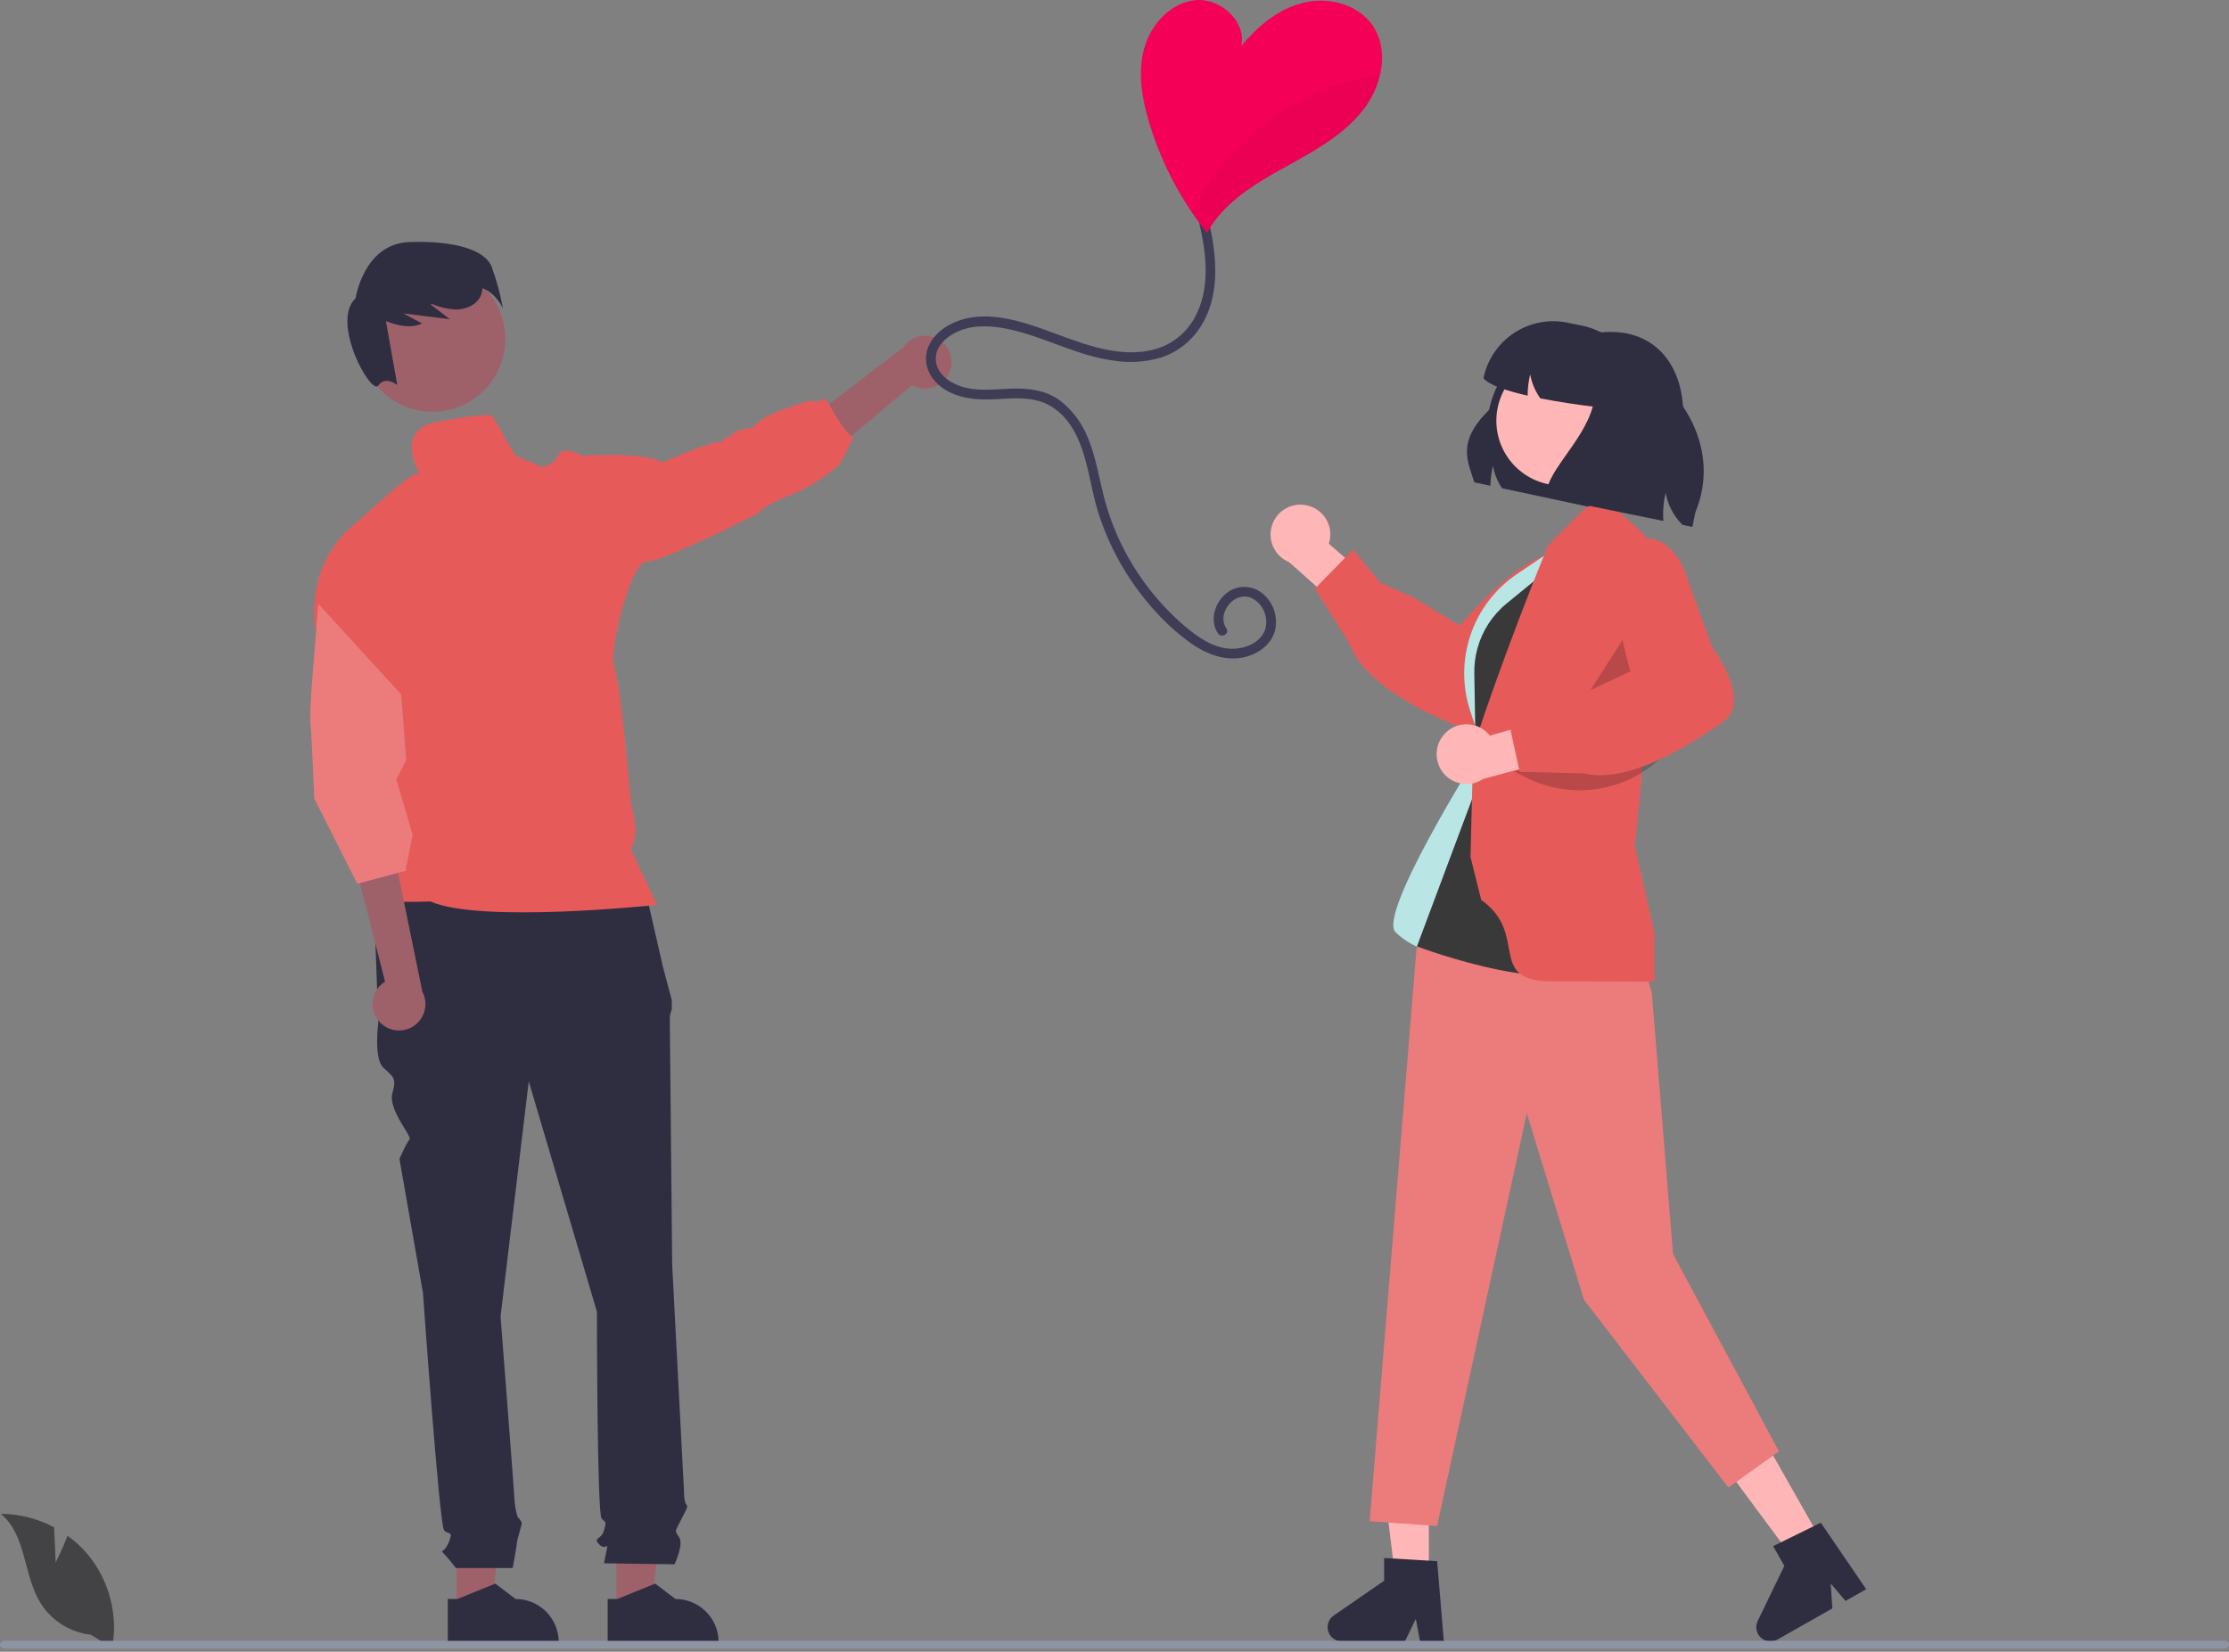 <svg width="533" height="395" viewBox="0 0 533 395" fill="none" xmlns="http://www.w3.org/2000/svg">
<rect x="0" y="0" width="533" height="395" fill="#808080" stroke="none"/>
<g clip-path="url(#clip0_85_1952)">
<path d="M109.179 385.067L117.408 385.066L121.323 353.328L109.178 353.329L109.179 385.067Z" fill="#9E616A"/>
<path d="M107.08 382.381L109.396 382.38L118.439 378.703L123.285 382.38H123.286C126.024 382.38 128.651 383.468 130.588 385.405C132.524 387.341 133.612 389.968 133.613 392.707V393.042L107.081 393.043L107.08 382.381Z" fill="#2F2E41"/>
<path d="M147.407 385.067L155.636 385.066L159.551 353.328L147.406 353.329L147.407 385.067Z" fill="#9E616A"/>
<path d="M145.309 382.381L147.625 382.38L156.667 378.703L161.513 382.38H161.514C164.253 382.38 166.88 383.468 168.816 385.405C170.753 387.341 171.841 389.968 171.841 392.707V393.042L145.309 393.043L145.309 382.381Z" fill="#2F2E41"/>
<path d="M153.984 211.379L89.334 213.065L90.458 244.547C90.458 244.547 89.334 252.98 91.583 255.229C93.831 257.478 94.956 257.477 93.831 261.413C92.707 265.348 98.648 271.775 97.926 272.497C97.204 273.218 95.518 277.154 95.518 277.154L101.14 309.198C101.14 309.198 105.075 364.853 106.199 365.978C107.324 367.102 108.448 365.978 107.324 368.789C106.199 371.6 105.075 370.475 106.199 371.6C107.195 372.673 108.134 373.799 109.01 374.973H122.602C122.602 374.973 123.627 369.351 123.627 368.789C123.627 368.226 124.751 364.853 124.751 364.291C124.751 363.729 123.757 362.735 123.757 362.735C123.414 361.592 123.182 360.419 123.065 359.232C123.065 358.107 119.692 314.82 119.692 314.82L126.438 258.602L142.741 313.695C142.741 313.695 142.741 362.043 143.865 363.167C144.99 364.291 144.99 363.729 144.427 365.978C143.865 368.226 141.617 367.664 143.303 369.351C144.99 371.037 145.552 368.226 144.99 371.037L144.427 373.848L161.293 374.09C161.293 374.09 163.541 369.351 162.417 367.664C161.293 365.978 161.36 366.438 162.732 363.678C164.104 360.918 164.666 360.356 164.104 359.794C163.541 359.232 163.541 356.242 163.541 356.242L160.731 302.452C160.731 302.452 160.168 245.672 160.168 243.985C160.126 243.117 160.286 242.252 160.635 241.456V239.167L158.482 231.055L153.984 211.379Z" fill="#2F2E41"/>
<path d="M227.149 88.766C226.838 89.629 226.342 90.415 225.695 91.066C225.048 91.717 224.267 92.218 223.405 92.534C222.544 92.85 221.623 92.974 220.709 92.896C219.794 92.818 218.908 92.54 218.112 92.083L190.049 115.594L188.524 104.102L215.972 83.09C216.83 81.804 218.129 80.877 219.623 80.486C221.118 80.094 222.704 80.264 224.082 80.963C225.46 81.663 226.533 82.844 227.098 84.282C227.663 85.72 227.681 87.315 227.149 88.766Z" fill="#9E616A"/>
<path d="M103.405 98.469C113.03 98.469 120.833 90.667 120.833 81.042C120.833 71.417 113.03 63.614 103.405 63.614C93.78 63.614 85.978 71.417 85.978 81.042C85.978 90.667 93.78 98.469 103.405 98.469Z" fill="#9E616A"/>
<path d="M117.533 63.697C115.911 59.83 108.958 57.534 97.955 57.88C86.953 58.226 85.026 71.347 85.026 71.347C78.966 76.995 88.75 94.631 90.447 92.199C92.145 89.768 94.995 92.066 94.995 92.066L92.278 76.789C95.147 77.893 98.231 78.634 100.929 77.348L96.459 74.958C100.164 75.419 103.868 75.88 107.573 76.341L102.99 72.815C103.101 72.778 103.212 72.74 103.323 72.703C105.161 73.495 107.13 73.942 109.13 74.021C111.466 74.004 113.95 72.909 114.929 70.787C115.189 70.204 115.33 69.575 115.343 68.937C118.565 69.983 120.257 73.758 120.257 73.758C119.645 70.331 118.734 66.965 117.533 63.697Z" fill="#2F2E41"/>
<path d="M117.355 99.248C113.463 99.248 110.957 99.785 104.901 100.805C93.724 102.689 100.418 113.309 100.418 113.309C100.418 113.309 100.924 113.052 99.554 113.309C98.184 113.566 93.513 117.606 93.513 117.606L85.162 125.024C72.575 134.901 75.393 150.313 75.393 150.313L93.747 168.784L85.707 205.842C85.707 205.842 89.124 211.345 87.357 213.813C85.59 216.28 102.924 215.572 102.924 215.572C114.888 220.904 157.036 216.397 157.036 216.397C156.453 214.871 150.809 203.048 150.809 203.048C153.261 198.813 150.926 192.695 150.926 192.695C150.926 192.695 148.49 163.755 146.933 159.755C145.376 155.754 150.918 134.076 154.561 134.31C158.204 134.543 181.734 122.541 181.734 122.541C181.734 122.541 181.142 121.599 188.911 118.423C193.373 116.67 197.463 114.09 200.968 110.818L204.159 104.444C202.626 105.035 197.449 95.274 197.449 95.274L195.192 96.135L193.884 95.757C193.884 95.757 183.68 98.66 181.594 100.778C179.508 102.895 178.807 102.303 176.924 102.778C175.04 103.253 174.806 104.576 174.215 104.428C173.623 104.28 172.573 106.07 171.747 105.837C170.922 105.603 169.156 106.545 167.98 106.779C166.805 107.012 158.453 110.546 158.453 110.546C153.285 107.931 139.274 108.989 139.274 108.989C139.274 108.989 134.689 106.288 133.389 108.989C133.04 109.757 132.478 110.408 131.771 110.867C131.063 111.327 130.24 111.574 129.396 111.581L123.808 109.192C123.483 110.377 117.387 98.019 117.355 99.248Z" fill="#E65B5A"/>
<path d="M90.673 244.285C90.063 243.6 89.61 242.789 89.347 241.91C89.084 241.031 89.017 240.104 89.15 239.196C89.284 238.288 89.615 237.421 90.12 236.654C90.625 235.888 91.292 235.242 92.074 234.762L84.156 203.636L94.982 207.784L100.998 237.176C101.718 238.543 101.912 240.127 101.542 241.627C101.173 243.128 100.266 244.44 98.993 245.317C97.72 246.193 96.171 246.572 94.637 246.382C93.104 246.192 91.693 245.446 90.673 244.285Z" fill="#9E616A"/>
<path d="M76.101 144.394L75.123 156.823C75.123 156.823 73.908 170.478 74.226 173.003C74.544 175.528 75.137 190.949 75.137 190.949L85.442 211.333L97.117 208.22L96.418 198.657L97.117 207.442L98.674 199.658L94.782 186.426L97.117 181.755L95.939 166.078L76.101 144.394Z" fill="#E65B5A"/>
<path d="M76.101 144.394L75.123 156.823C75.123 156.823 73.908 170.478 74.226 173.003C74.544 175.528 75.137 190.949 75.137 190.949L85.442 211.333L97.117 208.22L96.418 198.657L97.117 207.442L98.674 199.658L94.782 186.426L97.117 181.755L95.939 166.078L76.101 144.394Z" fill="white" fill-opacity="0.2"/>
<path d="M352.533 115.344L356.387 116.17C356.413 114.558 356.614 112.953 356.987 111.384C357.337 113.306 358.076 115.135 359.157 116.762L381.265 121.483L402.489 99.084C402.522 87.884 396.303 79.373 385.152 79.373C384.479 79.373 383.783 79.405 383.078 79.47C377.054 78.462 370.873 79.83 365.837 83.288C360.801 86.745 357.303 92.022 356.08 98.007C348.176 105.789 351.043 110.364 352.533 115.344Z" fill="#2F2E41"/>
<path d="M341.664 377.294H333.645L329.83 346.363H341.665L341.664 377.294Z" fill="#FFB6B6"/>
<path d="M345.251 392.521H339.561L338.545 387.149L335.944 392.521H320.852C320.128 392.521 319.424 392.29 318.841 391.861C318.258 391.433 317.828 390.829 317.613 390.138C317.397 389.448 317.409 388.706 317.644 388.022C317.88 387.338 318.329 386.748 318.924 386.337L330.976 378.013V372.582L343.653 373.339L345.251 392.521Z" fill="#2F2E41"/>
<path d="M435.612 368.566L428.637 372.523L410.055 347.503L420.349 341.663L435.612 368.566Z" fill="#FFB6B6"/>
<path d="M446.247 380.039L441.298 382.847L437.763 378.676L438.152 384.632L425.025 392.08C424.396 392.437 423.669 392.583 422.951 392.498C422.233 392.413 421.56 392.1 421.032 391.606C420.504 391.111 420.148 390.461 420.016 389.75C419.883 389.038 419.982 388.303 420.297 387.652L426.671 374.465L423.991 369.741L435.39 364.144L446.247 380.039Z" fill="#2F2E41"/>
<path d="M312.022 120.764C313.05 120.913 314.032 121.285 314.9 121.854C315.768 122.424 316.501 123.176 317.047 124.06C317.593 124.943 317.938 125.935 318.059 126.966C318.18 127.998 318.073 129.043 317.746 130.028L330.017 140.649L325.382 149.681L308.263 134.438C306.644 133.779 305.323 132.55 304.55 130.982C303.777 129.414 303.606 127.617 304.069 125.932C304.532 124.246 305.598 122.789 307.063 121.837C308.529 120.884 310.294 120.502 312.022 120.764Z" fill="#FFB6B6"/>
<path d="M322.629 153.821L314.422 140.764L323.548 131.434L330.029 139.32L338.057 142.902L349.076 149.615C351.267 147.037 368.15 127.642 375.683 133.226C376.587 133.843 377.348 134.648 377.911 135.586C378.475 136.524 378.829 137.573 378.949 138.661C379.481 143.854 374.828 149.135 374.651 149.331L364.7 162.755C364.391 163.598 361.097 172.291 355.959 174.629C355.23 174.979 354.435 175.173 353.627 175.199C352.818 175.226 352.013 175.084 351.262 174.783C337.647 169.475 328.473 163.488 324.379 157.288C323.655 156.209 323.067 155.044 322.629 153.821Z" fill="#E65B5A"/>
<path d="M352.999 181.073C352.999 181.073 329.42 218.631 333.692 222.903C337.964 227.175 344.611 228.297 344.611 228.297L359.323 209.233L352.999 181.073Z" fill="#52BEBD"/>
<path d="M352.999 181.073C352.999 181.073 329.42 218.631 333.692 222.903C337.964 227.175 344.611 228.297 344.611 228.297L359.323 209.233L352.999 181.073Z" fill="white" fill-opacity="0.6"/>
<path d="M373.847 129.778L362.734 137.296C357.569 140.79 353.684 145.873 351.668 151.775C349.653 157.676 349.617 164.074 351.566 169.997L354.694 179.507L373.847 129.778Z" fill="#52BEBD"/>
<path d="M373.847 129.778L362.734 137.296C357.569 140.79 353.684 145.873 351.668 151.775C349.653 157.676 349.617 164.074 351.566 169.997L354.694 179.507L373.847 129.778Z" fill="white" fill-opacity="0.6"/>
<path d="M393.497 232.301L394.983 237.475L400.052 299.878L425.38 347.082L413.292 355.716L378.753 310.816L365.092 266.232L343.638 364.927L327.521 363.775L338.714 226.937L359.957 188.421L393.497 232.301Z" fill="#E65B5A"/>
<path d="M393.497 232.301L394.983 237.475L400.052 299.878L425.38 347.082L413.292 355.716L378.753 310.816L365.092 266.232L343.638 364.927L327.521 363.775L338.714 226.937L359.957 188.421L393.497 232.301Z" fill="white" fill-opacity="0.2"/>
<path d="M375.736 131.669L360.27 144.309C356.875 147.083 354.431 150.848 353.277 155.077C352.753 156.998 352.505 158.983 352.538 160.973L352.999 188.421L338.818 226.321C338.818 226.321 377.264 240.845 382.39 228.03C387.516 215.214 375.736 131.669 375.736 131.669Z" fill="#3A3939"/>
<path d="M354.196 215.214L351.633 204.961L352.259 179.452C352.309 177.97 360.21 154.9 370.167 130.396L378.733 121.83L383.351 118.825L393.516 128.208C393.516 128.208 392.224 153.892 392.642 180.185C392.758 187.46 391.48 195.955 390.934 202.398L395.604 223.151V234.703L395.3 234.764C394.997 234.826 390.317 234.681 371.11 234.681C355.197 234.681 365.791 223.398 354.196 215.214Z" fill="#E65B5A"/>
<path opacity="0.2" d="M389.208 151.113L391.543 165.687L375.736 172.207L389.208 151.113Z" fill="black"/>
<path d="M373.285 116.092C381.832 116.092 388.761 109.163 388.761 100.616C388.761 92.069 381.832 85.141 373.285 85.141C364.738 85.141 357.81 92.069 357.81 100.616C357.81 109.163 364.738 116.092 373.285 116.092Z" fill="#FFB6B6"/>
<path opacity="0.2" d="M399.215 179.137C395.097 183.906 389.51 187.171 383.333 188.42C377.157 189.668 370.741 188.829 365.093 186.034L361.725 184.367L399.215 179.137Z" fill="black"/>
<path d="M345.364 175.574C346.054 174.799 346.906 174.184 347.86 173.773C348.814 173.363 349.846 173.166 350.883 173.198C351.921 173.229 352.94 173.487 353.867 173.955C354.794 174.422 355.607 175.087 356.249 175.903L371.875 171.517L376.856 180.362L354.703 186.247C353.261 187.235 351.507 187.66 349.773 187.441C348.038 187.222 346.444 186.374 345.293 185.059C344.142 183.743 343.514 182.051 343.527 180.303C343.54 178.555 344.193 176.873 345.364 175.574V175.574Z" fill="#FFB6B6"/>
<path d="M378.794 184.94L363.376 184.593L360.619 171.836L370.772 170.774L378.185 166.049L389.859 160.554C388.915 157.305 382.034 132.528 390.846 129.32C391.859 128.905 392.949 128.714 394.043 128.761C395.136 128.807 396.207 129.09 397.181 129.59C401.807 132.007 403.65 138.8 403.715 139.056L409.433 154.757C409.966 155.48 415.406 163.018 414.525 168.595C414.415 169.396 414.139 170.166 413.715 170.855C413.292 171.544 412.73 172.138 412.065 172.599C400.132 181.035 390.081 185.391 382.652 185.39C381.352 185.4 380.056 185.249 378.794 184.94V184.94Z" fill="#E65B5A"/>
<path d="M354.728 90.436C355.967 92.047 360.234 93.472 365.304 94.622C365.295 94.517 365.295 94.412 365.295 94.307C365.321 92.694 365.522 91.089 365.895 89.521C366.245 91.442 366.984 93.272 368.065 94.898C368.146 95.019 368.227 95.141 368.316 95.262C372.665 96.121 377.264 96.785 380.868 97.23C378.39 106.154 368.891 113.475 369.919 118.9L397.752 124.585C397.581 122.331 397.762 120.063 398.287 117.864C398.819 120.766 400.226 123.437 402.32 125.516L404.684 126.002L405.389 122.528C411.495 107.863 402.984 92.849 389.039 85.083C386.553 81.356 382.692 78.765 378.301 77.876L374.827 77.163C372.636 76.715 370.378 76.702 368.182 77.127C365.986 77.551 363.895 78.404 362.028 79.636C360.162 80.869 358.556 82.457 357.304 84.31C356.051 86.163 355.176 88.244 354.728 90.436Z" fill="#2F2E41"/>
<path d="M13.303 373.687L12.928 365.256C9.019 363.167 4.659 362.063 0.227 362.041C6.327 367.028 5.564 376.642 9.7 383.349C11.006 385.431 12.764 387.192 14.843 388.502C16.922 389.812 19.269 390.638 21.711 390.918L26.816 394.043C27.516 390.138 27.362 386.128 26.363 382.288C25.364 378.449 23.545 374.871 21.031 371.803C19.603 370.095 17.966 368.574 16.159 367.275C14.936 370.499 13.303 373.687 13.303 373.687Z" fill="#141416"/>
<path d="M13.303 373.687L12.928 365.256C9.019 363.167 4.659 362.063 0.227 362.041C6.327 367.028 5.564 376.642 9.7 383.349C11.006 385.431 12.764 387.192 14.843 388.502C16.922 389.812 19.269 390.638 21.711 390.918L26.816 394.043C27.516 390.138 27.362 386.128 26.363 382.288C25.364 378.449 23.545 374.871 21.031 371.803C19.603 370.095 17.966 368.574 16.159 367.275C14.936 370.499 13.303 373.687 13.303 373.687Z" fill="white" fill-opacity="0.2"/>
<path d="M0.927 394.24H532.073C532.318 394.24 532.553 394.142 532.727 393.968C532.9 393.794 532.997 393.559 532.997 393.314C532.997 393.068 532.9 392.833 532.727 392.659C532.553 392.485 532.318 392.387 532.073 392.387H0.927C0.681 392.387 0.446 392.485 0.273 392.659C0.1 392.833 0.002 393.068 0.002 393.314C0.002 393.559 0.1 393.794 0.273 393.968C0.446 394.142 0.681 394.24 0.927 394.24Z" fill="#8E94A3"/>
<path d="M289.072 52.971C290.998 61.432 291.913 71.024 286.777 78.595C284.593 81.843 281.389 84.271 277.671 85.493C273.908 86.609 269.94 86.853 266.069 86.206C257.308 84.992 249.522 80.429 240.905 78.657C237.103 77.875 233.068 77.617 229.407 79.121C226.665 80.249 223.776 82.516 223.763 85.749C223.75 89.069 226.633 91.273 229.501 92.294C233.328 93.656 237.306 93.129 241.275 92.957C245.55 92.772 249.91 93.159 253.461 95.777C256.516 98.161 258.858 101.337 260.234 104.96C262.019 109.292 262.744 113.95 263.885 118.471C264.906 122.535 266.349 126.481 268.191 130.244C271.807 137.62 276.875 144.19 283.092 149.559C286.159 152.198 289.884 154.886 294.072 155.128C297.302 155.314 301.228 153.957 302.473 150.686C302.935 149.273 302.89 147.744 302.345 146.361C301.8 144.978 300.789 143.829 299.487 143.113C296.719 141.716 293.704 143.709 292.81 146.443C292.576 147.074 292.494 147.751 292.571 148.419C292.648 149.087 292.882 149.728 293.254 150.288C294.094 151.539 292.072 152.71 291.238 151.466C289.302 148.58 290.314 144.698 292.685 142.386C293.841 141.207 295.387 140.489 297.034 140.366C298.681 140.244 300.317 140.724 301.635 141.719C303.005 142.762 304.041 144.182 304.615 145.806C305.189 147.429 305.277 149.184 304.868 150.857C303.872 154.45 300.341 156.736 296.815 157.302C292.461 158.001 288.27 156.29 284.755 153.818C281.229 151.272 278.022 148.31 275.205 144.996C269.479 138.41 265.174 130.713 262.56 122.386C259.99 114.149 259.803 103.269 252.165 97.707C248.236 94.845 243.42 95.162 238.813 95.425C234.745 95.657 230.777 95.615 227.046 93.773C223.965 92.253 221.479 89.447 221.428 85.871C221.376 82.262 223.938 79.359 226.958 77.715C234.934 73.371 244.513 76.874 252.35 79.777C260.23 82.695 269.228 86.121 277.603 83.049C281.468 81.547 284.58 78.574 286.256 74.781C288.284 70.48 288.573 65.6 288.104 60.933C287.828 58.462 287.399 56.01 286.82 53.592C286.487 52.129 288.738 51.504 289.072 52.971V52.971Z" fill="#3F3D56"/>
<path d="M274.759 29.237C277.068 36.947 280.549 44.255 285.08 50.907C286.201 52.541 287.379 54.135 288.614 55.686C289.574 53.942 290.736 52.316 292.078 50.845C296.787 45.669 303.099 42.282 309.225 38.889C315.351 35.495 321.57 31.852 325.898 26.349C327.84 23.872 329.23 21.009 329.976 17.951C330.957 13.802 330.584 9.474 328.163 6.01C324.645 0.974 317.631 -0.8 311.669 0.655C305.699 2.111 300.702 6.26 296.826 11.023C298.094 5.17 291.922 -0.481 285.952 0.033C279.982 0.554 275.195 5.769 273.607 11.545C272.011 17.312 273.046 23.493 274.759 29.237Z" fill="#F50057"/>
<g opacity="0.2">
<path opacity="0.2" d="M285.081 50.906C286.201 52.541 287.379 54.134 288.614 55.686C289.574 53.941 290.737 52.316 292.078 50.844C296.787 45.668 303.1 42.282 309.226 38.888C315.351 35.495 321.571 31.852 325.898 26.349C327.84 23.872 329.231 21.008 329.977 17.95C316.206 19.859 303.553 26.572 294.25 36.904C290.525 41.098 287.436 45.816 285.081 50.906Z" fill="black"/>
</g>
</g>
<defs>
<clipPath id="clip0_85_1952">
<rect width="533" height="394.24" fill="white"/>
</clipPath>
</defs>
</svg>
